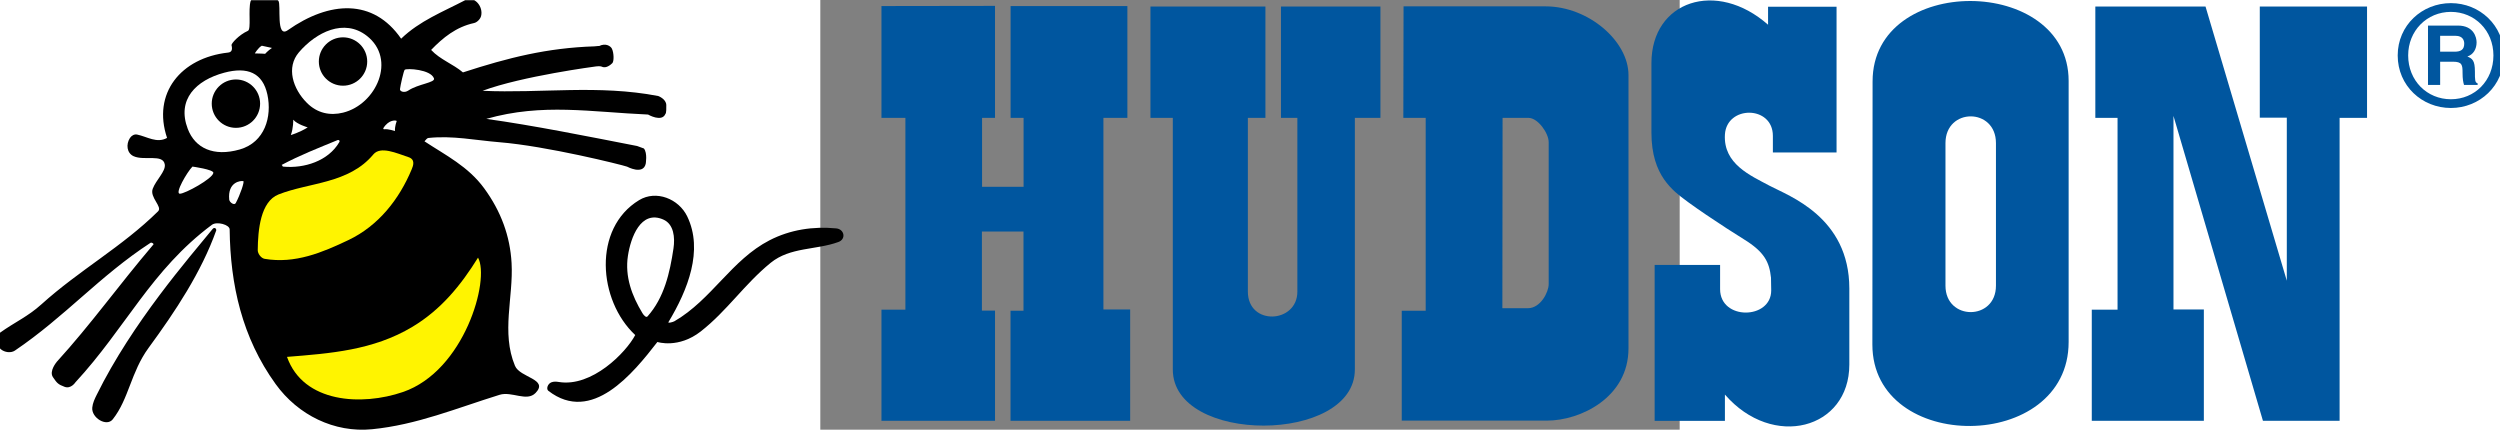 <svg height="131.101" viewBox="0 0 200 100" width="762.77" xmlns="http://www.w3.org/2000/svg" xmlns:xlink="http://www.w3.org/1999/xlink"><rect x="0" y="0" width="200" height="100" fill="#808080" stroke="none"/><clipPath id="a"><path d="m19.807 69.402h119.503v-29.719h-119.503z"/></clipPath><clipPath id="b"><path d="m19.807 69.402h119.503v-29.719h-119.503z"/></clipPath><clipPath id="c"><path d="m19.807 69.402h119.503v-29.719h-119.503z"/></clipPath><clipPath id="d"><path d="m19.807 69.402h119.503v-29.719h-119.503z"/></clipPath><g transform="matrix(1.456 0 0 1.456 -45.634 0)"><g fill="#00569f"><path d="m41.115.968v17.87h3.827v30.655h-3.827v17.763h18.152v-17.613h-2.096v-12.63h6.647v12.657h-2.073v17.586h19.123v-17.787h-4.276v-30.631h3.831v-17.87h-18.667v17.87h2.076v11.023h-6.637v-11.023h2.069v-17.897z"/><path d="m84.112 1.045h18.376v17.793h-2.806v27.772c0 5.511 7.912 5.106 7.912 0v-27.772h-2.622v-17.793h15.898v17.793h-4.088v40.228c-.003 11.887-29.098 12.017-29.098 0v-40.228h-3.573z"/><path d="m235.141 18.838v-17.793h17.613l12.992 43.827v-26.064h-4.319v-17.763h17.144v17.793h-4.386v48.418h-12.255l-14.298-48.726v30.939h4.855v17.787h-17.914v-17.763h4.119v-30.655z"/><g clip-path="url(#a)" stroke-miterlimit="10" transform="matrix(3.348 0 0 -3.348 -166.131 232.386)"><path d="m99.264 60.849c-.336.488-.602 1.177-.602 2.226v3.324c0 2.973 3.108 4.001 5.568 1.83v.861h3.27v-6.96h-3.04v.793c0 1.466-2.21 1.463-2.29.061s1.22-1.952 2.13-2.44c.92-.488 3.81-1.495 3.81-4.909v-3.629c0-3.082-3.65-4.071-5.94-1.433v-1.257h-3.355v7.447h3.125v-1.158c0-1.499 2.44-1.46 2.44-.062l-.01.61c-.08.732-.3 1.22-1.29 1.83-.95.588-2.74 1.768-3.275 2.256-.181.165-.369.361-.541.61" fill="#00569f"/></g><path d="m124.567 1.015h22.682c6.898 0 13.273 5.572 13.273 10.983v43.69c0 7.849-7.681 11.545-13.045 11.545h-23.198v-17.562h3.827v-30.832h-3.573zm15.828 17.824-.033 30.424h4.088c1.992 0 3.315-2.545 3.315-3.844v-22.702c0-1.426-1.721-3.877-3.225-3.877z"/><g clip-path="url(#b)" stroke-miterlimit="10" transform="matrix(3.348 0 0 -3.348 -166.131 232.386)"><path d="m134.29 66.764c0 1.438 1.16 2.497 2.54 2.497 1.37 0 2.53-1.059 2.53-2.497 0-1.45-1.16-2.509-2.53-2.509-1.38 0-2.54 1.059-2.54 2.509m2.54-2.092c1.14 0 2.03.887 2.03 2.092 0 1.186-.89 2.079-2.03 2.079s-2.04-.893-2.04-2.079c0-1.205.9-2.092 2.04-2.092" fill="#00569f"/></g><path d="m288.314 4.088h4.788c2.511 0 2.98 1.865 2.98 2.682 0 1.048-.502 1.945-1.473 2.26.804.345 1.205.633 1.205 2.408 0 1.386 0 1.731.435 1.888v.251h-2.176c-.134-.452-.234-.938-.234-1.915 0-1.296-.067-1.798-1.54-1.798h-2.043v3.713h-1.942zm4.252 4.175c1.038 0 1.54-.355 1.54-1.296 0-.502-.234-1.242-1.373-1.242h-2.478v2.538z"/><g clip-path="url(#c)" stroke-miterlimit="10" transform="matrix(3.348 0 0 -3.348 -166.131 232.386)"><path d="m109.22 65.524c0 5.153 9.36 5.074 9.36.024v-12.464c0-5.307-9.37-5.347-9.37-.123zm3.48-9.753c0-1.681 2.41-1.681 2.41 0v6.054.753c0 1.702-2.41 1.702-2.41 0z" fill="#00569f"/></g><g clip-path="url(#d)" stroke-miterlimit="10" transform="matrix(3.348 0 0 -3.348 -166.131 232.386)"><path d="m24.224 49.951c.02.22.122.429.21.606 1.707 3.462 4.434 6.569 5.528 7.912.08.11.192.043.181-.058-.713-1.997-1.945-3.855-3.23-5.608-.848-1.161-.94-2.437-1.711-3.412-.295-.374-1.024.074-.978.56m29.053 3.638c1.254.982 2.083 2.254 3.335 3.274.937.76 2.165.603 3.234.994.381.14.284.614-.105.65-1.107.104-2.196-.061-3.18-.567-1.817-.935-2.763-2.832-4.541-3.865-.073-.043-.328-.109-.288-.043.924 1.535 1.677 3.428.897 5.046-.406.843-1.484 1.272-2.297.778-2.225-1.349-1.959-4.788-.186-6.441-.435-.83-2.07-2.505-3.654-2.24-.119.02-.246.025-.352-.018-.177-.072-.255-.317-.14-.406 2.074-1.6 4.042.835 5.204 2.333 0 0 1.005-.329 2.073.505m-2.783.865c-.511.839-.847 1.754-.697 2.743.131.862.607 2.205 1.688 1.733.509-.222.564-.864.487-1.38-.173-1.167-.445-2.359-1.241-3.247-.059-.066-.169.039-.237.151m-27.963-2.317s-.382-.441-.184-.733c.198-.294.252-.346.555-.461.304-.115.517.214.517.214 2.406 2.603 3.619 5.362 6.514 7.519.241.18.847.004.85-.216.03-2.632.587-5.16 2.196-7.386 1.07-1.483 2.801-2.332 4.601-2.156 2.137.209 4.042 1.008 6.092 1.644.58.18 1.297-.347 1.717.089.64.668-.747.723-.984 1.295-.663 1.593-.071 3.272-.162 4.902-.07 1.29-.506 2.475-1.308 3.572-.765 1.047-1.836 1.576-2.85 2.243.06.059.115.153.181.16 1.148.125 2.257-.11 3.392-.202 2.259-.183 5.835-1.075 6.1-1.167 0 0 .761-.412.888.133 0 0 .093.511-.085.734l-.324.119c-2.4.468-4.956.983-7.201 1.295 2.685.765 5.012.323 7.723.207 0 0 .661-.384.83.034 0 0 .051 0 .04.42-.006.293-.383.43-.383.43-2.86.553-5.589.122-8.389.25 1.893.703 5.419 1.164 5.419 1.164.204.026.274-.012.274-.012.125-.063.307-.026.503.169.083.083.079.489-.021.691-.063.125-.298.28-.608.125.022.011-.216-.015-.216-.015-2.274-.074-4.116-.54-6.287-1.244-.475.404-1.088.609-1.519 1.073.561.583 1.195 1.098 2.048 1.283.144.031.3.189.337.334.116.45-.318.985-.758.758-1.067-.557-2.183-.99-3.059-1.839-1.329 1.925-3.415 1.809-5.413.405-.577-.405-.308 1.227-.447 1.403-.138.176-1.25.24-1.326-.015-.122-.406.035-1.346-.128-1.417-.44-.198-.803-.614-.784-.685.052-.205.016-.335-.164-.354-2.264-.251-3.628-1.953-2.913-4.074-.488-.272-.947.06-1.434.161-.132.027-.268-.054-.341-.169-.193-.299-.149-.716.177-.865.505-.231 1.409.124 1.489-.396.051-.325-.417-.737-.575-1.157-.158-.414.478-.86.255-1.078-1.716-1.695-3.754-2.804-5.57-4.442-.656-.592-1.272-.848-1.989-1.363-.258-.185-.166-.596.047-.777.191-.162.494-.191.675-.068 2.402 1.626 4.044 3.559 6.467 5.14.075.049.168-.051.154-.066-1.723-2.026-2.96-3.786-4.633-5.623m7.488 9.036c-.023-.271-1.352-1.002-1.601-.998-.251.005.342 1.03.603 1.296 0 0 1.013-.14.998-.298m10.533 4.509c.075-.205-.762-.266-1.228-.582-.181-.122-.407-.047-.395.068.014.151.178.89.227.926.104.078 1.237.02 1.396-.412m-9.464-5.953c-.068-.127-.298.033-.312.166-.083.855.56.911.674.881.062-.018-.142-.634-.362-1.047m7.046 3.577c.277.437.603.359.603.359s.042 0 .03-.046c0 0-.088-.2-.078-.451 0 0-.323.11-.508.085-.063-.009-.047.053-.047.053" fill="#000"/></g></g><path d="m-63.931 11.619c3.71-.991 6.148 0 6.898 3.516.747 3.516-.395 7.604-4.427 8.759-4.196 1.195-7.135-.218-8.304-3.291-1.798-4.715 1.343-7.785 5.833-8.984" fill="#fff"/><path d="m-50.722 16.444c1.671 1.678 3.727 2.066 5.769 1.564 5.341-1.313 8.605-8.559 3.797-12.289-3.623-2.816-8.083-.573-10.832 2.628-2.089 2.434-.978 5.856 1.266 8.096" fill="#fff"/><path d="m-54.499 26.633c3.325.321 7.196-.884 8.957-3.914.147-.261-.114-.392-.254-.335-3.208 1.323-6.007 2.408-8.967 3.981.201.097.054.248.265.268" fill="#fff"/><path d="m-62.066 20.435c2.133 0 3.864-1.731 3.864-3.871 0-2.13-1.731-3.861-3.864-3.861-2.133 0-3.867 1.731-3.867 3.861 0 2.14 1.734 3.871 3.867 3.871"/><path d="m-44.949 13.698c2.13 0 3.867-1.731 3.867-3.864 0-2.136-1.738-3.867-3.867-3.867-2.136 0-3.864 1.731-3.864 3.867 0 2.133 1.728 3.864 3.864 3.864"/><path d="m-57.398 8.602s-.804-.064-1.647-.064c0 0 .526-.914 1.118-1.229l1.617.352c-.666.459-1.088.941-1.088.941" fill="#fff"/><path d="m-53.293 21.587s1.366-.385 2.702-1.226c0 0-1.718-.496-2.314-1.229 0 0 .033 1.366-.388 2.454" fill="#fff"/><path d="m-23.369 41.179c-2.722 4.386-5.893 8.307-10.487 11.06-6.265 3.764-13.163 4.252-20.047 4.805 2.618 7.39 11.957 7.872 18.53 5.615 9.834-3.368 13.949-17.964 12.004-21.48" fill="#fff400"/><path d="m-34.482 25.12c-1.899-.629-4.467-1.822-5.625-.432-3.924 4.694-10.229 4.453-15.145 6.389-2.893 1.142-3.298 5.679-3.328 8.91-.003.549.522 1.282 1.102 1.386 4.852.827 9.235-1.018 13.4-3.004 4.812-2.29 8.123-6.539 10.109-11.311.228-.549.626-1.557-.512-1.939" fill="#fff400"/></g></svg>